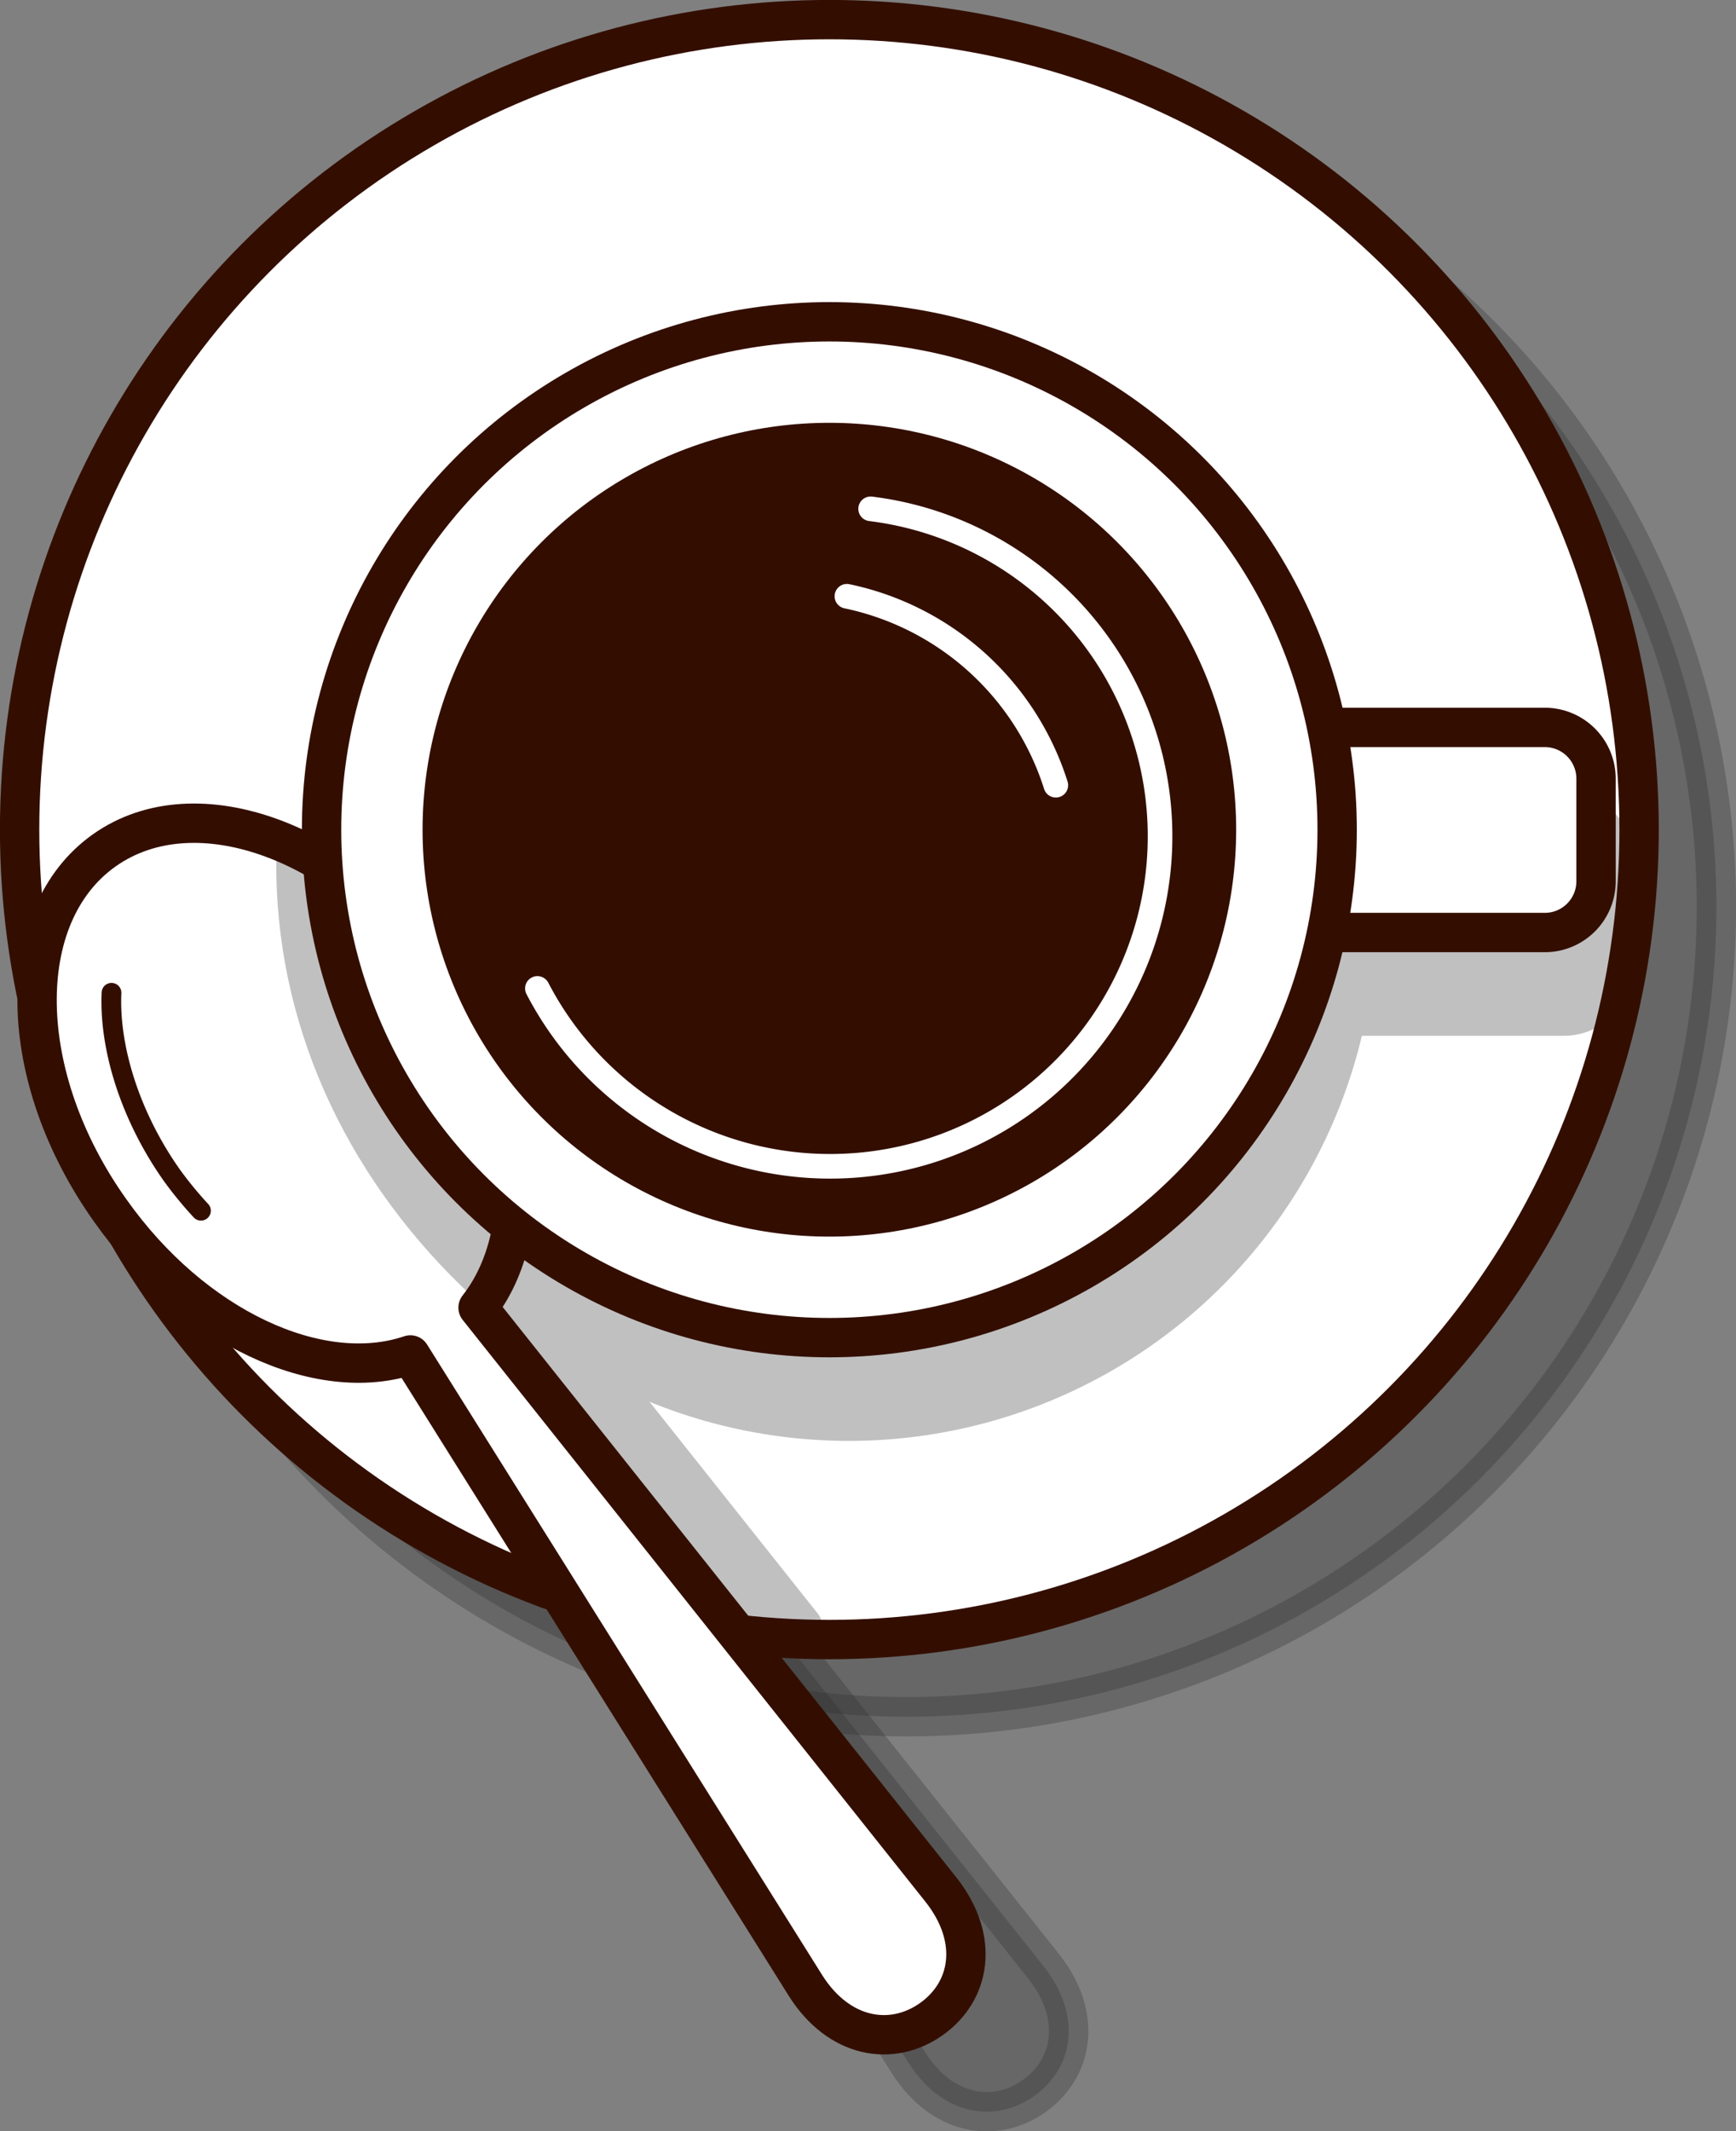<svg xmlns="http://www.w3.org/2000/svg" viewBox="0 0 135.45 166.25"><rect x="0" y="0" width="135.45" height="166.25" fill="#808080" stroke="none"/><defs><style>.cls-1{fill:#2d2d2d;stroke:#2d2d2d;isolation:isolate;opacity:0.3;}.cls-1,.cls-3,.cls-4,.cls-5,.cls-7{stroke-linecap:round;}.cls-1,.cls-3,.cls-4,.cls-5{stroke-linejoin:round;}.cls-1,.cls-3,.cls-4{stroke-width:3.07px;}.cls-2{fill:#fff;}.cls-3{fill:silver;stroke:silver;}.cls-4,.cls-5,.cls-7{fill:none;}.cls-4,.cls-5{stroke:#330e00;}.cls-5{stroke-width:1.54px;}.cls-6{fill:#330e00;}.cls-7{stroke:#fff;stroke-miterlimit:10;stroke-width:1.92px;}</style></defs><g id="Capa_2" data-name="Capa 2"><g id="Capa_1-2" data-name="Capa 1"><g id="Capa_1-2-2" data-name="Capa 1-2"><g id="Grupo_65" data-name="Grupo 65"><g id="Grupo_64" data-name="Grupo 64"><g id="Grupo_63" data-name="Grupo 63"><g id="Grupo_62" data-name="Grupo 62"><path id="Trazado_608" data-name="Trazado 608" class="cls-1" d="M42.56,82.12c-7.42-10.48-19.22-14.85-26.38-9.78s-7,17.65.45,28.13c6.46,9.13,16.3,13.64,23.42,11.23l30.84,49.21c2.61,4.1,6.72,4.76,9.78,2.6s3.81-6.21.8-10.08L45.32,108C50,102,49,91.24,42.56,82.12Z"/><circle id="Elipse_30" data-name="Elipse 30" class="cls-1" cx="70.74" cy="70.73" r="63.18"/><circle id="Elipse_31" data-name="Elipse 31" class="cls-2" cx="64.71" cy="64.71" r="63.18"/><path id="Trazado_609" data-name="Trazado 609" class="cls-3" d="M38.84,96.91c4.61-6,3.66-16.7-2.81-25.83C28.62,60.59,2.74,79,10.12,89.44c6.46,9.11,16.3,13.64,23.4,11.22l15,23.87a61.89,61.89,0,0,0,14.1,2.31Z"/><path id="Trazado_610" data-name="Trazado 610" class="cls-3" d="M122,79.26H106v-16h16a4,4,0,0,1,4,4v8A4,4,0,0,1,122,79.26Z"/><circle id="Elipse_32" data-name="Elipse 32" class="cls-3" cx="66.23" cy="71.24" r="39.62"/><circle id="Elipse_33" data-name="Elipse 33" class="cls-4" cx="64.71" cy="64.71" r="63.18"/><g id="Grupo_61" data-name="Grupo 61"><path id="Trazado_611" data-name="Trazado 611" class="cls-2" d="M34.53,76.1C27.12,65.62,15.32,61.26,8.15,66.32s-7,17.65.47,28.13c6.46,9.13,16.3,13.64,23.4,11.24l30.85,49.22c2.61,4.1,6.71,4.76,9.78,2.6s3.81-6.22.8-10.07L37.3,102C42,96,41,85.23,34.53,76.1Z"/><path id="Trazado_612" data-name="Trazado 612" class="cls-3" d="M37.89,100c1.45-6.53-1.56-14.34-6.12-22-2.71-4.47-5.07-8-8.68-10.58C23.09,80.46,29.07,91.79,37.89,100Z"/><path id="Trazado_613" data-name="Trazado 613" class="cls-5" d="M15.68,94.44a29.74,29.74,0,0,1-2.26-2.75c-3.3-4.67-4.91-10-4.72-14.25"/><path id="Trazado_614" data-name="Trazado 614" class="cls-4" d="M34.53,76.1C27.12,65.62,15.32,61.26,8.15,66.32s-7,17.65.47,28.13c6.46,9.13,16.3,13.64,23.4,11.24l30.85,49.22c2.61,4.1,6.71,4.76,9.78,2.6s3.81-6.22.8-10.07L37.3,102C42,96,41,85.23,34.53,76.1Z"/></g><path id="Trazado_615" data-name="Trazado 615" class="cls-2" d="M120.53,72.74H101.18v-16h19.35a4,4,0,0,1,4,4v8a4,4,0,0,1-3.94,4Z"/><path id="Trazado_616" data-name="Trazado 616" class="cls-4" d="M120.53,72.74H101.18v-16h19.35a4,4,0,0,1,4,4v8a4,4,0,0,1-3.94,4Z"/><circle id="Elipse_34" data-name="Elipse 34" class="cls-2" cx="64.71" cy="64.72" r="39.62"/><circle id="Elipse_35" data-name="Elipse 35" class="cls-4" cx="64.71" cy="64.72" r="39.62"/><circle id="Elipse_36" data-name="Elipse 36" class="cls-6" cx="64.71" cy="64.72" r="31.74"/><path id="Trazado_617" data-name="Trazado 617" class="cls-7" d="M67.93,39.69a25.74,25.74,0,1,1-26,37.41"/><path id="Trazado_618" data-name="Trazado 618" class="cls-7" d="M66.08,46.51a21.77,21.77,0,0,1,16.3,14.74"/></g></g></g></g></g></g></g></svg>